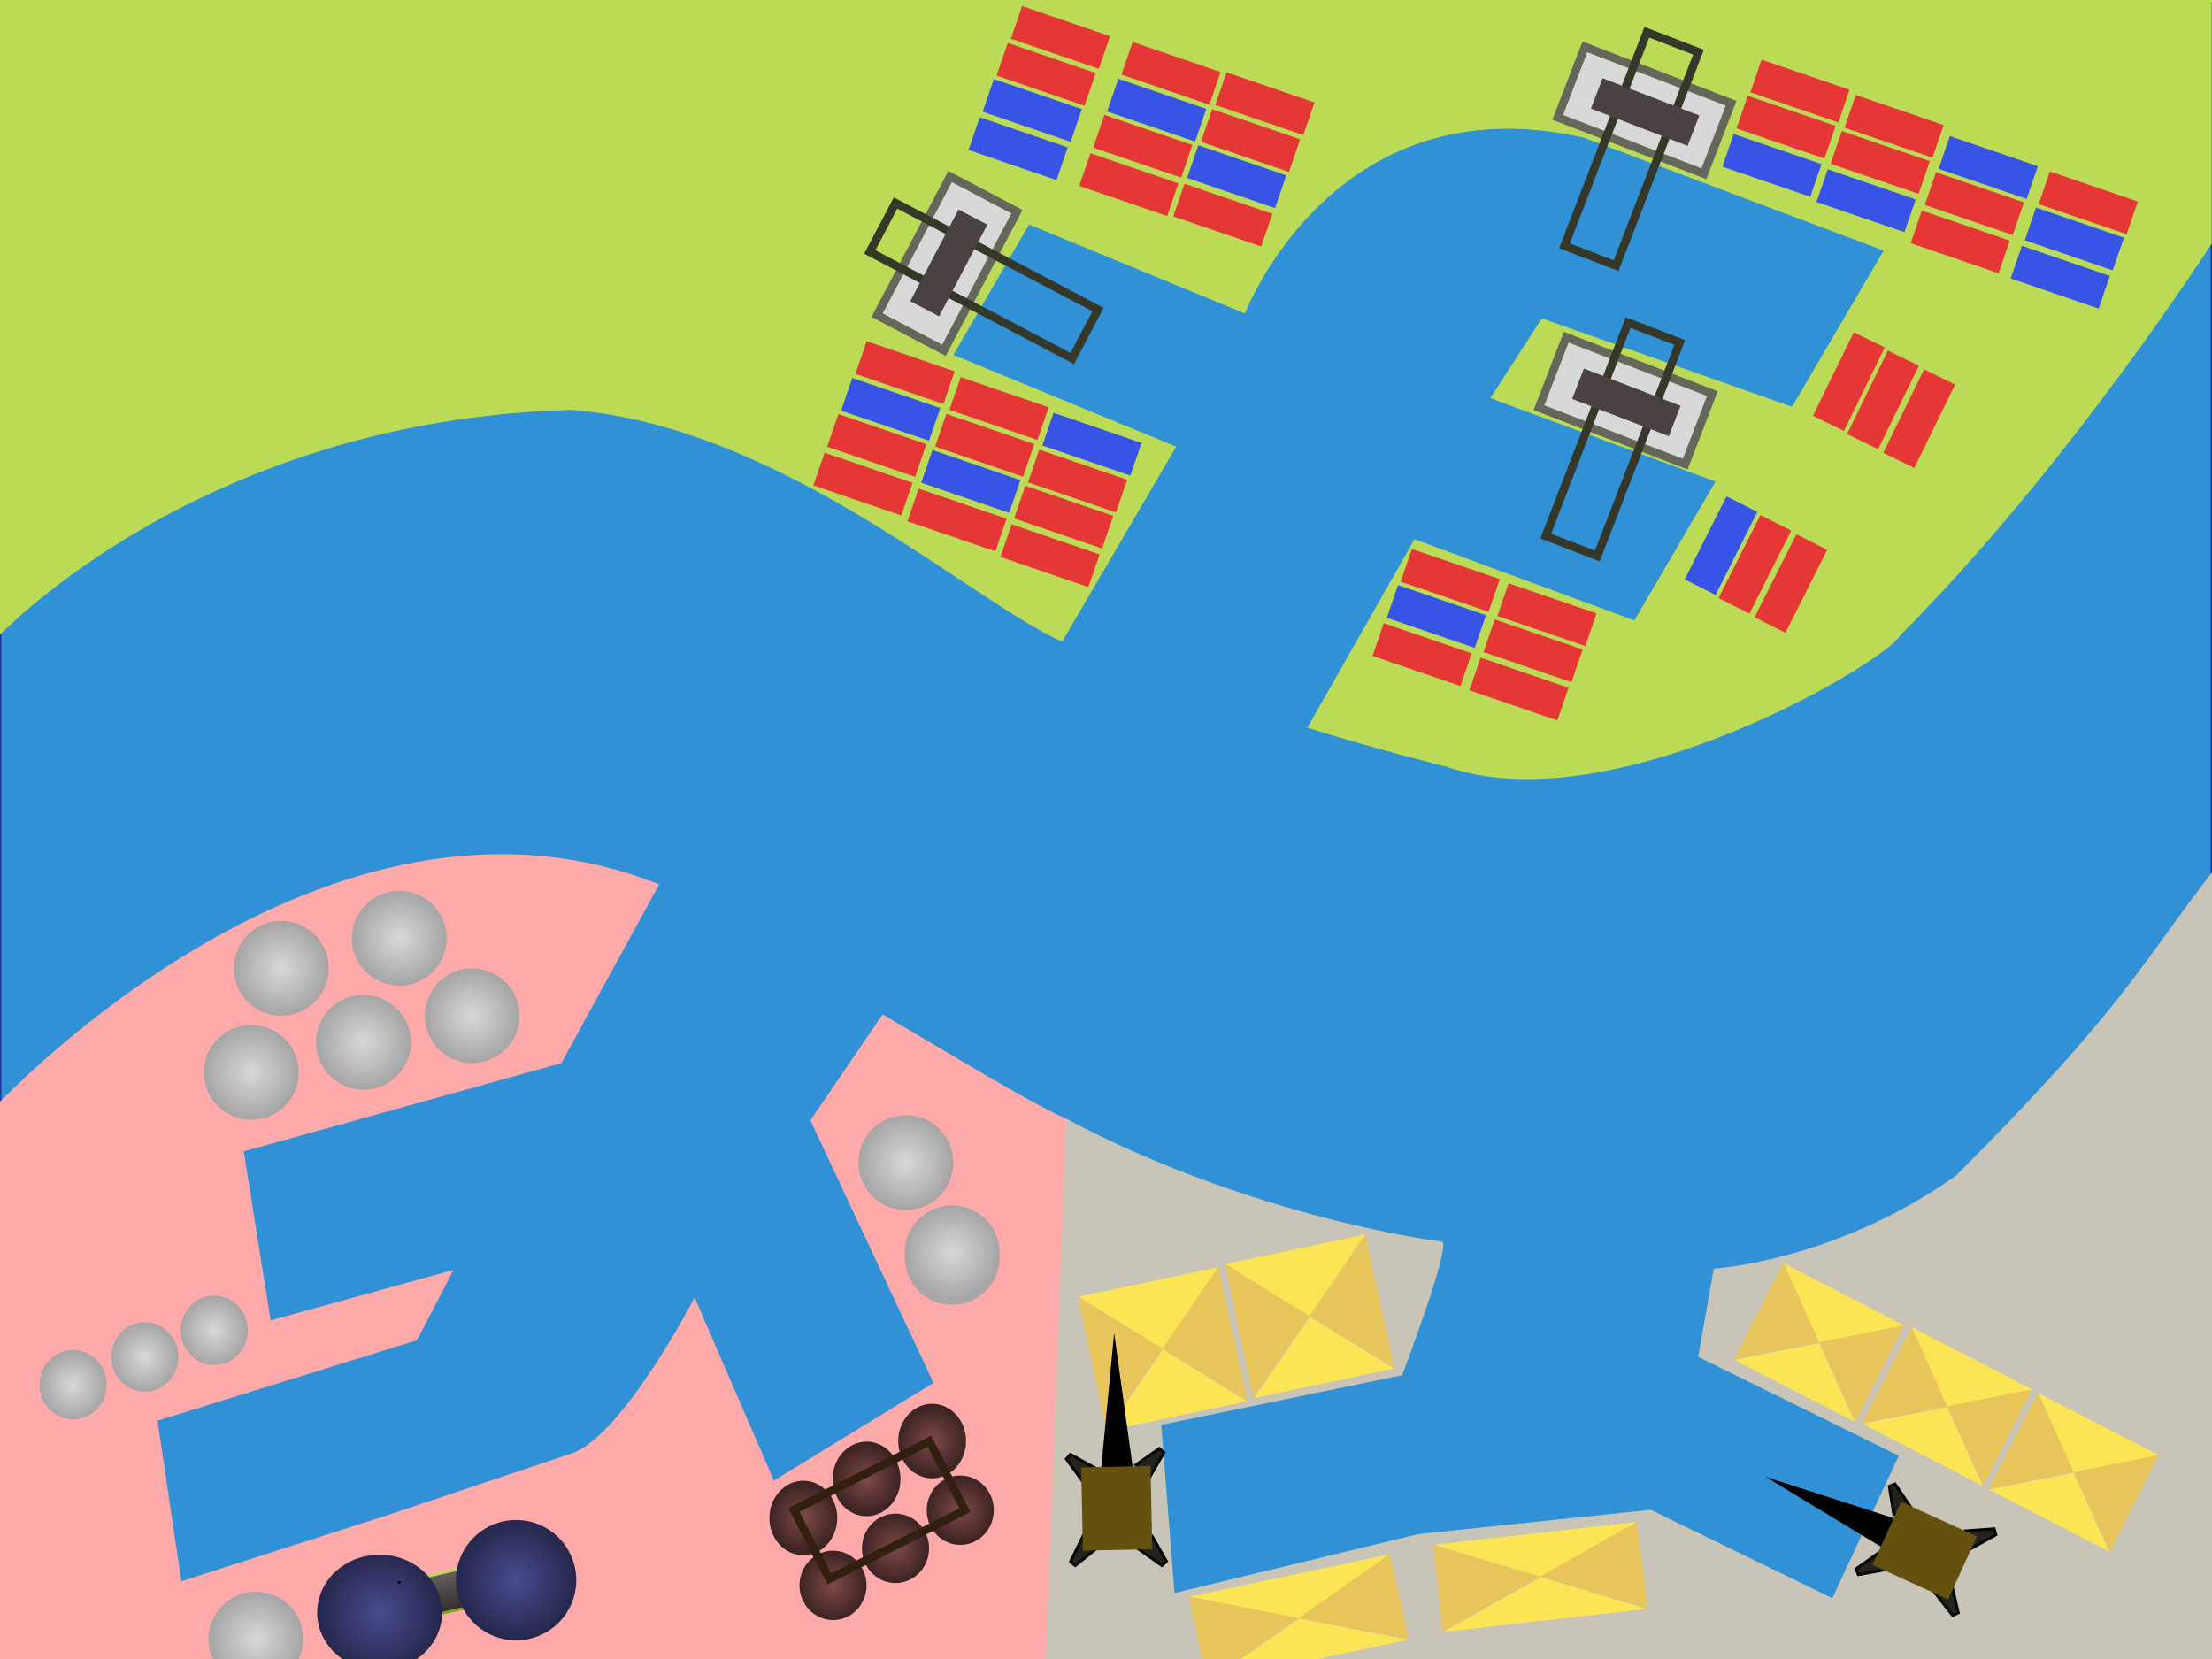 <?xml version="1.0" encoding="utf-8"?>
<svg id="svg3764" viewBox="0 0 800 600" xmlns="http://www.w3.org/2000/svg" xmlns:bx="https://boxy-svg.com">
  <defs id="defs3766">
    <radialGradient id="gradient-0" gradientUnits="userSpaceOnUse" cx="263.12" cy="379.412" r="17.151">
      <stop offset="0" style="stop-color: rgba(216, 216, 216, 1)" id="stop3769"/>
      <stop offset="1" style="stop-color: rgba(165, 165, 165, 1)" id="stop3771"/>
    </radialGradient>
    <radialGradient id="gradient-1" gradientUnits="userSpaceOnUse" cx="263.12" cy="379.412" r="17.151" gradientTransform="matrix(1, 0, 0, 1, -131.68, -2.443)">
      <stop offset="0" style="stop-color: rgba(216, 216, 216, 1)" id="stop3774"/>
      <stop offset="1" style="stop-color: rgba(165, 165, 165, 1)" id="stop3776"/>
    </radialGradient>
    <radialGradient id="gradient-2" gradientUnits="userSpaceOnUse" cx="263.12" cy="379.412" r="17.151" gradientTransform="matrix(1, 0, 0, 1, -118.712, -40.091)">
      <stop offset="0" style="stop-color: rgba(216, 216, 216, 1)" id="stop3779"/>
      <stop offset="1" style="stop-color: rgba(165, 165, 165, 1)" id="stop3781"/>
    </radialGradient>
    <radialGradient id="gradient-3" gradientUnits="userSpaceOnUse" cx="263.12" cy="379.412" r="17.151" gradientTransform="matrix(1, 0, 0, 1, -0.001, 0.001)">
      <stop offset="0" style="stop-color: rgba(216, 216, 216, 1)" id="stop3784"/>
      <stop offset="1" style="stop-color: rgba(165, 165, 165, 1)" id="stop3786"/>
    </radialGradient>
    <radialGradient id="gradient-4" gradientUnits="userSpaceOnUse" cx="263.12" cy="379.412" r="17.151" gradientTransform="matrix(1,0,0,1,-161.38,-29.215)" spreadMethod="pad">
      <stop offset="0" style="stop-color: rgba(216, 216, 216, 1)" id="stop3789"/>
      <stop offset="1" style="stop-color: rgba(165, 165, 165, 1)" id="stop3791"/>
    </radialGradient>
    <radialGradient id="gradient-5" gradientUnits="userSpaceOnUse" cx="263.12" cy="379.412" r="17.151" gradientTransform="matrix(0.707, 0, 0, 0.732, -108.632, 203.512)">
      <stop offset="0" style="stop-color: rgba(216, 216, 216, 1)" id="stop3794"/>
      <stop offset="1" style="stop-color: rgba(165, 165, 165, 1)" id="stop3796"/>
    </radialGradient>
    <radialGradient id="gradient-8" gradientUnits="userSpaceOnUse" cx="263.12" cy="379.412" r="17.151" gradientTransform="matrix(1, 0, 0, 1, -0.001, -0.002)">
      <stop offset="0" style="stop-color: rgba(216, 216, 216, 1)" id="stop3799"/>
      <stop offset="1" style="stop-color: rgba(165, 165, 165, 1)" id="stop3801"/>
    </radialGradient>
    <radialGradient id="gradient-9" gradientUnits="userSpaceOnUse" cx="263.12" cy="379.412" r="17.151" gradientTransform="matrix(1, 0, 0, 1, 64.511, 41.062)">
      <stop offset="0" style="stop-color: rgba(216, 216, 216, 1)" id="stop3804"/>
      <stop offset="1" style="stop-color: rgba(165, 165, 165, 1)" id="stop3806"/>
    </radialGradient>
    <radialGradient id="gradient-10" gradientUnits="userSpaceOnUse" cx="263.12" cy="379.412" r="17.151" gradientTransform="matrix(1, 0, 0, 1, -0.001, -0.001)">
      <stop offset="0" style="stop-color: rgba(216, 216, 216, 1)" id="stop3809"/>
      <stop offset="1" style="stop-color: rgba(165, 165, 165, 1)" id="stop3811"/>
    </radialGradient>
    <radialGradient id="gradient-11" gradientUnits="userSpaceOnUse" cx="263.12" cy="379.412" r="17.151" gradientTransform="matrix(1, 0, 0, 1, -0.001, 0)">
      <stop offset="0" style="stop-color: rgba(216, 216, 216, 1)" id="stop3814"/>
      <stop offset="1" style="stop-color: rgba(165, 165, 165, 1)" id="stop3816"/>
    </radialGradient>
    <radialGradient id="gradient-12" gradientUnits="userSpaceOnUse" cx="263.12" cy="379.412" r="17.151" gradientTransform="matrix(0.707, 0, 0, 0.732, -133.731, 213.132)">
      <stop offset="0" style="stop-color: rgba(216, 216, 216, 1)" id="stop3819"/>
      <stop offset="1" style="stop-color: rgba(165, 165, 165, 1)" id="stop3821"/>
    </radialGradient>
    <radialGradient id="gradient-13" gradientUnits="userSpaceOnUse" cx="263.12" cy="379.412" r="17.151" gradientTransform="matrix(0.707, 0, 0, 0.732, -159.666, 223.171)">
      <stop offset="0" style="stop-color: rgba(216, 216, 216, 1)" id="stop3824"/>
      <stop offset="1" style="stop-color: rgba(165, 165, 165, 1)" id="stop3826"/>
    </radialGradient>
    <radialGradient id="gradient-26" gradientUnits="userSpaceOnUse" cx="51.693" cy="526.321" r="12.266">
      <stop offset="0" style="stop-color: rgba(127, 73, 73, 1)" id="stop3829"/>
      <stop offset="1" style="stop-color: rgba(62, 36, 36, 1)" id="stop3831"/>
    </radialGradient>
    <radialGradient id="gradient-27" gradientUnits="userSpaceOnUse" cx="301.277" cy="573.368" r="12.131">
      <stop offset="0" style="stop-color: rgba(127, 73, 73, 1)" id="stop3834"/>
      <stop offset="1" style="stop-color: rgba(62, 36, 36, 1)" id="stop3836"/>
    </radialGradient>
    <radialGradient id="gradient-28" gradientUnits="userSpaceOnUse" cx="323.866" cy="559.982" r="12.131">
      <stop offset="0" style="stop-color: rgba(127, 73, 73, 1)" id="stop3839"/>
      <stop offset="1" style="stop-color: rgba(62, 36, 36, 1)" id="stop3841"/>
    </radialGradient>
    <radialGradient id="gradient-29" gradientUnits="userSpaceOnUse" cx="77.917" cy="515.531" r="12.266">
      <stop offset="0" style="stop-color: rgba(127, 73, 73, 1)" id="stop3844"/>
      <stop offset="1" style="stop-color: rgba(62, 36, 36, 1)" id="stop3846"/>
    </radialGradient>
    <radialGradient id="gradient-30" gradientUnits="userSpaceOnUse" cx="103.295" cy="505.193" r="12.266">
      <stop offset="0" style="stop-color: rgba(127, 73, 73, 1)" id="stop3849"/>
      <stop offset="1" style="stop-color: rgba(62, 36, 36, 1)" id="stop3851"/>
    </radialGradient>
    <radialGradient id="gradient-31" gradientUnits="userSpaceOnUse" cx="77.479" cy="481.132" r="12.131">
      <stop offset="0" style="stop-color: rgba(127, 73, 73, 1)" id="stop3854"/>
      <stop offset="1" style="stop-color: rgba(62, 36, 36, 1)" id="stop3856"/>
    </radialGradient>
    <pattern id="pattern-0" x="0" y="0" width="20" height="20" patternUnits="userSpaceOnUse" viewBox="0 0 100 100">
      <path d="M 0 0 L 50 0 L 50 100 L 0 100 Z" style="fill: black;" id="path3859"/>
    </pattern>
    <radialGradient id="gradient-38" gradientUnits="userSpaceOnUse" cx="333.713" cy="481.208" r="21.752">
      <stop offset="0" style="stop-color: rgba(72, 75, 144, 1)" id="stop3862"/>
      <stop offset="1" style="stop-color: rgba(38, 39, 76, 1)" id="stop3864"/>
    </radialGradient>
    <radialGradient id="gradient-39" gradientUnits="userSpaceOnUse" cx="137.298" cy="583.201" r="22.589">
      <stop offset="0" style="stop-color: rgba(72, 75, 144, 1)" id="stop3867"/>
      <stop offset="1" style="stop-color: rgba(38, 39, 76, 1)" id="stop3869"/>
    </radialGradient>
    <linearGradient id="gradient-40" gradientUnits="userSpaceOnUse" x1="164.908" y1="570.232" x2="164.908" y2="584.454" gradientTransform="matrix(1, 0, 0, 1, -0, -0.001)">
      <stop offset="0" style="stop-color: rgba(187, 218, 85, 1)" id="stop3872"/>
      <stop offset="1" style="stop-color: rgba(135, 165, 36, 1)" id="stop3874"/>
    </linearGradient>
    <linearGradient id="gradient-42" gradientUnits="userSpaceOnUse" x1="164.908" y1="570.232" x2="164.908" y2="584.454" gradientTransform="matrix(1, 0, 0, 1, -0, -0.001)">
      <stop offset="0" style="stop-color: rgba(103, 94, 94, 1)" id="stop3877"/>
      <stop offset="1" style="stop-color: rgba(50, 45, 45, 1)" id="stop3879"/>
    </linearGradient>
    <linearGradient id="gradient-47" gradientUnits="userSpaceOnUse" x1="0" y1="0" x2="0" y2="0" spreadMethod="repeat">
      <stop offset="0" style="stop-color: rgba(234, 217, 63, 1)" id="stop3882"/>
      <stop offset="1" style="stop-color: rgba(176, 160, 19, 1)" id="stop3884"/>
    </linearGradient>
  </defs>
  <rect width="800" height="600" style="stroke: rgb(32, 53, 158); fill: rgb(48, 145, 214);" y="1.125" id="rect3886"/>
  <path d="M 799.898 88.094 L 799.898 0 L -0.463 0 C -0.463 0 -0.871 229.766 -0.463 229.902 C -0.055 230.038 72.285 151.733 206.878 148.254 C 283.014 154.425 350.786 217.219 384.14 232.051 L 425.401 161.53 L 344.816 128.354 L 372.183 81.199 L 450.255 113.392 C 450.255 113.392 482.3 29.137 572.958 49.834 L 681.26 90.65 L 648.109 147.118 L 557.635 115.129 L 538.996 143.988 L 620.432 174.162 L 591.068 224.381 L 511.561 195.015 L 472.824 263.192 C 496.574 270.685 522.88 277.275 522.726 277.172 C 583.374 298.554 682.496 239.1 687.095 229.902 C 747.952 169.045 799.928 88.064 799.898 88.094 Z" style="fill: rgb(187, 218, 85);" id="path3888"/>
  <path style="fill: rgb(255, 170, 170);" d="M 380.816 600.458 L -0.122 600.818 C -0.122 600.818 -0.408 398.3 -0.001 398.437 C 0.407 398.573 117.868 271.673 238.382 319.856 L 203.023 384.498 L 88.151 416.399 L 97.861 477.525 L 164.021 459.288 L 150.784 484.719 L 56.961 513.807 L 65.577 571.88 L 139.485 548.189 L 207.001 525.559 C 225.489 518.919 251.212 469.255 251.212 469.255 L 279.889 535.48 L 337.618 500.133 L 293.087 405.203 L 319.191 366.887 C 345.025 381.947 371.716 398.433 385.835 404.73" id="path4156"/>
  <path style="fill:#c8c4b7" d="M 385.613 404.592 C 453.042 440.558 521.951 449.295 521.544 449.024 C 525.015 450.247 507.115 497.36 507.115 497.36 L 419.968 515.337 L 424.775 576.138 L 512.946 554.821 L 596.998 546.038 L 662.68 578.01 L 686.716 526.493 L 614.166 490.706 L 619.817 458.819 C 619.817 458.819 664 456.192 707.539 425.044 C 768.442 364.187 774.227 348.738 800 315.465 L 800.225 600.167 L 378.276 600.203" id="path3890"/>
  <ellipse transform="matrix(1, 0, 0, 1, -92.358, -12.064)" cx="263.12" cy="379.412" rx="17.151" ry="17.151" style="fill: url(#gradient-0);" id="ellipse3892"/>
  <ellipse cx="131.441" cy="376.97" rx="17.151" ry="17.151" style="fill: url(#gradient-1);" id="ellipse3894"/>
  <ellipse cx="144.41" cy="339.322" rx="17.151" ry="17.151" style="fill: url(#gradient-2);" id="ellipse3896"/>
  <ellipse transform="matrix(1, 0, 0, 1, -172.256, 8.433)" cx="263.121" cy="379.414" rx="17.151" ry="17.151" style="fill: url(#gradient-3);" id="ellipse3898"/>
  <ellipse cx="101.742" cy="350.198" rx="17.151" ry="17.151" style="fill:url(#gradient-4);fill-opacity:1;opacity:1" id="ellipse3900"/>
  <ellipse cx="77.479" cy="481.132" rx="12.131" ry="12.549" style="fill: url(#gradient-5);" id="ellipse3902"/>
  <rect x="153.613" y="570.231" width="22.589" height="14.222" style="stroke: url(#gradient-40); fill: url(#gradient-42);" transform="matrix(0.975, -0.223, 0.223, 0.975, -127.632, 49.583)" id="rect3904"/>
  <ellipse cx="137.298" cy="583.201" rx="22.589" ry="20.916" style="fill: url(#gradient-39);" id="ellipse3906"/>
  <ellipse transform="matrix(1, 0, 0, 1, -147.054, 90.277)" cx="333.713" cy="481.208" rx="21.752" ry="21.752" style="fill: url(#gradient-38);" id="ellipse3908"/>
  <ellipse transform="matrix(1, 0, 0, 1, -170.582, 213.409)" cx="263.12" cy="379.412" rx="17.151" ry="17.151" style="fill: url(#gradient-8);" id="ellipse3910"/>
  <ellipse cx="327.632" cy="420.475" rx="17.151" ry="17.151" style="fill: url(#gradient-9);" id="ellipse3912"/>
  <ellipse transform="matrix(1, 0, 0, 1, 81.244, 75.364)" cx="263.12" cy="379.413" rx="17.151" ry="17.151" style="fill: url(#gradient-10);" id="ellipse3914"/>
  <ellipse transform="matrix(1, 0, 0, 1, 81.244, 73.691)" cx="263.121" cy="379.413" rx="17.151" ry="17.151" style="fill: url(#gradient-11);" id="ellipse3916"/>
  <ellipse cx="52.38" cy="490.752" rx="12.131" ry="12.549" style="fill: url(#gradient-12);" id="ellipse3918"/>
  <ellipse cx="26.444" cy="500.791" rx="12.131" ry="12.549" style="fill: url(#gradient-13);" id="ellipse3920"/>
  <ellipse cx="103.295" cy="505.193" rx="12.266" ry="13.487" transform="matrix(1, 0, 0, 1, 233.823, 15.99)" style="fill: url(#gradient-30);" id="ellipse3922"/>
  <ellipse cx="77.917" cy="515.531" rx="12.266" ry="13.487" transform="matrix(1, 0, 0, 1, 235.497, 19.337)" style="fill: url(#gradient-29);" id="ellipse3924"/>
  <ellipse cx="51.693" cy="526.321" rx="12.266" ry="13.487" transform="matrix(1, 0, 0, 1, 238.843, 22.683)" style="fill: url(#gradient-26);" id="ellipse3926"/>
  <ellipse cx="77.479" cy="481.132" rx="12.131" ry="12.549" transform="matrix(1, 0, 0, 1, 269.814, 65.048)" style="fill: url(#gradient-31);" id="ellipse3928"/>
  <ellipse cx="323.866" cy="559.982" rx="12.131" ry="12.549" style="fill: url(#gradient-28);" id="ellipse3930"/>
  <ellipse cx="301.277" cy="573.368" rx="12.131" ry="12.549" style="fill: url(#gradient-27);" id="ellipse3932"/>
  <path d="M 144.409 572.742 L 144.409 571.905 Z" style="stroke: black; fill: none;" id="path3934"/>
  <rect transform="matrix(0.892, -0.452, 0.458, 0.889, -88.309, 446.283)" x="288.017" y="258.731" width="54.985" height="28.036" style="fill: none; stroke: rgb(49, 32, 16); stroke-width: 3;" id="rect3936"/>
  <rect transform="matrix(NaN, NaN, NaN, NaN, NaN, NaN)" style="fill: url(#gradient-47); fill-opacity: 0.79;" id="rect3938"/>
  <rect transform="matrix(NaN, NaN, NaN, NaN, NaN, NaN)" style="fill: rgb(216, 216, 216);" id="rect3940"/>
  <g transform="matrix(0.525, -0.111, 0.131, 0.619, 377.921, 442.88)" id="g3942">
    <path d="M 161.785 -83.103 L 210.018 -43.427 L 113.552 -43.427 L 161.785 -83.103 Z" transform="matrix(1, 0, 0, -1, 0, 0)" style="fill: rgb(251, 229, 85);" id="path3944" bx:shape="triangle 113.552 -83.103 96.466 39.676 0.5 0 1@96d4833d"/>
    <path d="M 161.785 82.881 L 210.018 121.778 L 113.552 121.778 L 161.785 82.881 Z" style="fill: rgb(251, 229, 85);" id="path3946" bx:shape="triangle 113.552 82.881 96.466 38.897 0.5 0 1@4b44fa16"/>
    <path d="M 113.179 43.45 L 113.179 121.486 L 209.767 43.45 L 210.356 121.486 L 113.179 43.45 Z" style="fill: rgb(232, 197, 91);" id="path3948"/>
  </g>
  <path d="M 208.884 42.567" style="fill: rgb(187, 218, 85);" id="path3950"/>
  <g transform="matrix(0.525, -0.111, 0.131, 0.619, 324.792, 454.688)" id="g3952">
    <path d="M 161.785 -83.103 L 210.018 -43.427 L 113.552 -43.427 L 161.785 -83.103 Z" transform="matrix(1, 0, 0, -1, 0, 0)" style="fill: rgb(251, 229, 85);" id="path3954" bx:shape="triangle 113.552 -83.103 96.466 39.676 0.5 0 1@96d4833d"/>
    <path d="M 161.785 82.881 L 210.018 121.778 L 113.552 121.778 L 161.785 82.881 Z" style="fill: rgb(251, 229, 85);" id="path3956" bx:shape="triangle 113.552 82.881 96.466 38.897 0.5 0 1@4b44fa16"/>
    <path d="M 113.179 43.45 L 113.179 121.486 L 209.767 43.45 L 210.356 121.486 L 113.179 43.45 Z" style="fill: rgb(232, 197, 91);" id="path3958"/>
  </g>
  <g transform="matrix(0.751, -0.159, 0.084, 0.395, 341.38, 578.333)" id="g3960">
    <path d="M 161.785 -83.103 L 210.018 -43.427 L 113.552 -43.427 L 161.785 -83.103 Z" transform="matrix(1, 0, 0, -1, 0, 0)" style="fill: rgb(251, 229, 85);" id="path3962" bx:shape="triangle 113.552 -83.103 96.466 39.676 0.5 0 1@96d4833d"/>
    <path d="M 161.785 82.881 L 210.018 121.778 L 113.552 121.778 L 161.785 82.881 Z" style="fill: rgb(251, 229, 85);" id="path3964" bx:shape="triangle 113.552 82.881 96.466 38.897 0.5 0 1@4b44fa16"/>
    <path d="M 113.179 43.45 L 113.179 121.486 L 209.767 43.45 L 210.356 121.486 L 113.179 43.45 Z" style="fill: rgb(232, 197, 91);" id="path3966"/>
  </g>
  <g transform="matrix(0.763, -0.086, 0.045, 0.402, 429.997, 550.979)" id="g3968">
    <path d="M 161.785 -83.103 L 210.018 -43.427 L 113.552 -43.427 L 161.785 -83.103 Z" transform="matrix(1, 0, 0, -1, 0, 0)" style="fill: rgb(251, 229, 85);" id="path3970" bx:shape="triangle 113.552 -83.103 96.466 39.676 0.5 0 1@96d4833d"/>
    <path d="M 161.785 82.881 L 210.018 121.778 L 113.552 121.778 L 161.785 82.881 Z" style="fill: rgb(251, 229, 85);" id="path3972" bx:shape="triangle 113.552 82.881 96.466 38.897 0.5 0 1@4b44fa16"/>
    <path d="M 113.179 43.45 L 113.179 121.486 L 209.767 43.45 L 210.356 121.486 L 113.179 43.45 Z" style="fill: rgb(232, 197, 91);" id="path3974"/>
  </g>
  <g transform="matrix(0.452, 0.233, -0.229, 0.445, 650.064, 434.276)" id="g3976">
    <path d="M 161.785 -83.103 L 210.018 -43.427 L 113.552 -43.427 L 161.785 -83.103 Z" transform="matrix(1, 0, 0, -1, 0, 0)" style="fill: rgb(251, 229, 85);" id="path3978" bx:shape="triangle 113.552 -83.103 96.466 39.676 0.5 0 1@96d4833d"/>
    <path d="M 161.785 82.881 L 210.018 121.778 L 113.552 121.778 L 161.785 82.881 Z" style="fill: rgb(251, 229, 85);" id="path3980" bx:shape="triangle 113.552 82.881 96.466 38.897 0.5 0 1@4b44fa16"/>
    <path d="M 113.179 43.45 L 113.179 121.486 L 209.767 43.45 L 210.356 121.486 L 113.179 43.45 Z" style="fill: rgb(232, 197, 91);" id="path3982"/>
  </g>
  <g transform="matrix(0.452, 0.233, -0.229, 0.445, 603.777, 411.144)" id="g3984">
    <path d="M 161.785 -83.103 L 210.018 -43.427 L 113.552 -43.427 L 161.785 -83.103 Z" transform="matrix(1, 0, 0, -1, 0, 0)" style="fill: rgb(251, 229, 85);" id="path3986" bx:shape="triangle 113.552 -83.103 96.466 39.676 0.5 0 1@96d4833d"/>
    <path d="M 161.785 82.881 L 210.018 121.778 L 113.552 121.778 L 161.785 82.881 Z" style="fill: rgb(251, 229, 85);" id="path3988" bx:shape="triangle 113.552 82.881 96.466 38.897 0.5 0 1@4b44fa16"/>
    <path d="M 113.179 43.45 L 113.179 121.486 L 209.767 43.45 L 210.356 121.486 L 113.179 43.45 Z" style="fill: rgb(232, 197, 91);" id="path3990"/>
  </g>
  <g transform="matrix(0.452, 0.233, -0.229, 0.445, 695.823, 458.063)" id="g3992">
    <path d="M 161.785 -83.103 L 210.018 -43.427 L 113.552 -43.427 L 161.785 -83.103 Z" transform="matrix(1, 0, 0, -1, 0, 0)" style="fill: rgb(251, 229, 85);" id="path3994" bx:shape="triangle 113.552 -83.103 96.466 39.676 0.5 0 1@96d4833d"/>
    <path d="M 161.785 82.881 L 210.018 121.778 L 113.552 121.778 L 161.785 82.881 Z" style="fill: rgb(251, 229, 85);" id="path3996" bx:shape="triangle 113.552 82.881 96.466 38.897 0.5 0 1@4b44fa16"/>
    <path d="M 113.179 43.45 L 113.179 121.486 L 209.767 43.45 L 210.356 121.486 L 113.179 43.45 Z" style="fill: rgb(232, 197, 91);" id="path3998"/>
  </g>
  <rect transform="matrix(0.946, 0.324, -0.324, 0.946, -411.541, -472.115)" x="951.213" y="331.092" width="33.623" height="12.494" style="fill: rgb(55, 84, 230);" id="rect4000"/>
  <rect transform="matrix(0.946, 0.324, -0.324, 0.946, -416.725, -458.79)" x="951.214" y="331.092" width="33.623" height="12.494" style="fill: rgb(230, 55, 55);" id="rect4002"/>
  <rect transform="matrix(0.946, 0.324, -0.324, 0.946, -421.748, -445.733)" x="951.212" y="331.092" width="33.623" height="12.494" style="fill: rgb(230, 55, 55);" id="rect4004"/>
  <rect transform="matrix(0.946, 0.324, -0.324, 0.946, -426.675, -431.748)" x="951.171" y="331.053" width="33.623" height="12.494" style="fill: rgb(230, 55, 55);" id="rect4006"/>
  <rect transform="matrix(0.946, 0.324, -0.324, 0.946, -445.122, -485.005)" x="951.201" y="331.091" width="33.623" height="12.494" style="fill: rgb(230, 55, 55);" id="rect4008"/>
  <rect transform="matrix(0.946, 0.324, -0.324, 0.946, -450.29, -471.656)" x="951.169" y="331.053" width="33.623" height="12.494" style="fill: rgb(230, 55, 55);" id="rect4010"/>
  <rect transform="matrix(0.946, 0.324, -0.324, 0.946, -455.312, -458.597)" x="951.165" y="331.053" width="33.623" height="12.494" style="fill: rgb(55, 84, 230);" id="rect4012"/>
  <rect transform="matrix(0.946, 0.324, -0.324, 0.946, -460.306, -444.642)" x="951.169" y="331.053" width="33.623" height="12.494" style="fill: rgb(230, 55, 55);" id="rect4014"/>
  <rect transform="matrix(0.946, 0.324, -0.324, 0.946, -479.115, -498.002)" x="951.201" y="331.091" width="33.623" height="12.494" style="fill: rgb(230, 55, 55);" id="rect4016"/>
  <rect transform="matrix(0.946, 0.324, -0.324, 0.946, -484.251, -484.636)" x="951.115" y="331.044" width="33.623" height="12.494" style="fill: rgb(55, 84, 230);" id="rect4018"/>
  <rect transform="matrix(0.946, 0.324, -0.324, 0.946, -489.274, -471.579)" x="951.111" y="331.044" width="33.623" height="12.494" style="fill: rgb(230, 55, 55);" id="rect4020"/>
  <rect transform="matrix(0.946, 0.324, -0.324, 0.946, -494.324, -457.638)" x="951.17" y="331.053" width="33.623" height="12.494" style="fill: rgb(230, 55, 55);" id="rect4022"/>
  <rect transform="matrix(0.946, 0.324, -0.324, 0.946, -348.973, -595.247)" x="951.201" y="331.092" width="33.623" height="12.494" style="fill: rgb(230, 55, 55);" id="rect4024"/>
  <rect transform="matrix(0.946, 0.324, -0.324, 0.946, -354.156, -581.92)" x="951.201" y="331.092" width="33.623" height="12.494" style="fill: rgb(230, 55, 55);" id="rect4026"/>
  <rect transform="matrix(0.946, 0.324, -0.324, 0.946, -359.18, -568.861)" x="951.201" y="331.092" width="33.623" height="12.494" style="fill: rgb(55, 84, 230);" id="rect4028"/>
  <rect transform="matrix(0.946, 0.324, -0.324, 0.946, -364.169, -554.916)" x="951.169" y="331.053" width="33.623" height="12.494" style="fill: rgb(230, 55, 55);" id="rect4030"/>
  <rect transform="matrix(0.946, 0.324, -0.324, 0.946, -382.922, -606.241)" x="951.201" y="331.092" width="33.623" height="12.494" style="fill: rgb(230, 55, 55);" id="rect4032"/>
  <rect transform="matrix(0.946, 0.324, -0.324, 0.946, -388.105, -592.913)" x="951.201" y="331.092" width="33.623" height="12.494" style="fill: rgb(55, 84, 230);" id="rect4034"/>
  <rect transform="matrix(0.946, 0.324, -0.324, 0.946, -393.129, -579.851)" x="951.201" y="331.092" width="33.623" height="12.494" style="fill: rgb(230, 55, 55);" id="rect4036"/>
  <rect transform="matrix(0.946, 0.324, -0.324, 0.946, -398.168, -565.935)" x="951.17" y="331.053" width="33.623" height="12.494" style="fill: rgb(230, 55, 55);" id="rect4038"/>
  <rect transform="matrix(0.946, 0.324, -0.324, 0.946, -422.909, -619.218)" x="951.201" y="331.092" width="33.623" height="12.494" style="fill: rgb(230, 55, 55);" id="rect4040"/>
  <rect transform="matrix(0.946, 0.324, -0.324, 0.946, -428.092, -605.879)" x="951.201" y="331.092" width="33.623" height="12.494" style="fill: rgb(230, 55, 55);" id="rect4042"/>
  <rect transform="matrix(0.946, 0.324, -0.324, 0.946, -433.116, -592.818)" x="951.201" y="331.092" width="33.623" height="12.494" style="fill: rgb(55, 84, 230);" id="rect4044"/>
  <rect transform="matrix(0.946, 0.324, -0.324, 0.946, -438.204, -578.938)" x="951.171" y="331.053" width="33.623" height="12.494" style="fill: rgb(55, 84, 230);" id="rect4046"/>
  <rect transform="matrix(0.946, 0.324, -0.324, 0.946, -281.918, -422.844)" x="951.173" y="331.092" width="33.623" height="12.494" style="fill: rgb(230, 55, 55);" id="rect4048"/>
  <rect transform="matrix(0.946, 0.324, -0.324, 0.946, -286.954, -409.792)" x="951.201" y="331.092" width="33.623" height="12.494" style="fill: rgb(55, 84, 230);" id="rect4050"/>
  <rect transform="matrix(0.946, 0.324, -0.324, 0.946, -292.103, -395.959)" x="951.169" y="331.053" width="33.623" height="12.494" style="fill: rgb(230, 55, 55);" id="rect4052"/>
  <rect transform="matrix(0.946, 0.324, -0.324, 0.946, -246.959, -410.452)" x="951.201" y="331.092" width="33.623" height="12.494" style="fill: rgb(230, 55, 55);" id="rect4054"/>
  <rect transform="matrix(0.946, 0.324, -0.324, 0.946, -251.982, -397.391)" x="951.201" y="331.092" width="33.623" height="12.494" style="fill: rgb(230, 55, 55);" id="rect4056"/>
  <rect transform="matrix(0.946, 0.324, -0.324, 0.946, -257.071, -383.51)" x="951.17" y="331.053" width="33.623" height="12.494" style="fill: rgb(230, 55, 55);" id="rect4058"/>
  <rect transform="matrix(0.45, -0.893, 0.893, 0.45, -114.414, 909.984)" x="951.201" y="331.092" width="33.623" height="12.494" style="fill: rgb(55, 84, 230);" id="rect4060"/>
  <rect transform="matrix(0.45, -0.893, 0.893, 0.45, -102.157, 916.737)" x="951.201" y="331.092" width="33.623" height="12.494" style="fill: rgb(230, 55, 55);" id="rect4062"/>
  <rect transform="matrix(0.45, -0.893, 0.893, 0.45, -89.099, 923.664)" x="951.169" y="331.054" width="33.623" height="12.494" style="fill: rgb(230, 55, 55);" id="rect4064"/>
  <rect transform="matrix(0.439, -0.898, 0.898, 0.439, -59.211, 859.205)" x="951.2" y="331.089" width="33.623" height="12.494" style="fill: rgb(230, 55, 55);" id="rect4066"/>
  <rect transform="matrix(0.439, -0.898, 0.898, 0.439, -46.873, 865.813)" x="951.2" y="331.088" width="33.623" height="12.494" style="fill: rgb(230, 55, 55);" id="rect4068"/>
  <rect transform="matrix(0.439, -0.898, 0.898, 0.439, -33.741, 872.592)" x="951.174" y="331.052" width="33.623" height="12.494" style="fill: rgb(230, 55, 55);" id="rect4070"/>
  <rect transform="matrix(0.946, 0.324, -0.324, 0.946, -87.368, -572.17)" x="951.201" y="331.092" width="33.623" height="12.494" style="fill: rgb(55, 84, 230);" id="rect4072"/>
  <rect transform="matrix(0.946, 0.324, -0.324, 0.946, -92.392, -559.109)" x="951.201" y="331.092" width="33.623" height="12.494" style="fill: rgb(230, 55, 55);" id="rect4074"/>
  <rect transform="matrix(0.946, 0.324, -0.324, 0.946, -97.481, -545.228)" x="951.17" y="331.053" width="33.623" height="12.494" style="fill: rgb(230, 55, 55);" id="rect4076"/>
  <rect transform="matrix(0.946, 0.324, -0.324, 0.946, -121.416, -587.065)" x="951.201" y="331.092" width="33.623" height="12.494" style="fill: rgb(230, 55, 55);" id="rect4078" bx:origin="0.487 1.65"/>
  <rect transform="matrix(0.946, 0.324, -0.324, 0.946, -126.44, -574.003)" x="951.201" y="331.092" width="33.623" height="12.494" style="fill: rgb(230, 55, 55);" id="rect4080" bx:origin="0.503 0.53"/>
  <rect transform="matrix(0.946, 0.324, -0.324, 0.946, -131.525, -560.124)" x="951.168" y="331.053" width="33.623" height="12.494" style="fill: rgb(55, 84, 230);" id="rect4082" bx:origin="0.513 -0.65"/>
  <rect transform="matrix(0.946, 0.324, -0.324, 0.946, -155.46, -599.832)" x="951.201" y="331.092" width="33.623" height="12.494" style="fill: rgb(230, 55, 55);" id="rect4084"/>
  <rect transform="matrix(0.946, 0.324, -0.324, 0.946, -160.484, -586.771)" x="951.201" y="331.092" width="33.623" height="12.494" style="fill: rgb(230, 55, 55);" id="rect4086"/>
  <rect transform="matrix(0.946, 0.324, -0.324, 0.946, -165.572, -572.891)" x="951.17" y="331.053" width="33.623" height="12.494" style="fill: rgb(55, 84, 230);" id="rect4088"/>
  <rect transform="matrix(0.946, 0.324, -0.324, 0.946, -51.196, -559.402)" x="951.201" y="331.092" width="33.623" height="12.494" style="fill: rgb(230, 55, 55);" id="rect4090"/>
  <rect transform="matrix(0.946, 0.324, -0.324, 0.946, -56.22, -546.341)" x="951.201" y="331.092" width="33.623" height="12.494" style="fill: rgb(55, 84, 230);" id="rect4092"/>
  <rect transform="matrix(0.946, 0.324, -0.324, 0.946, -61.305, -532.462)" x="951.168" y="331.053" width="33.623" height="12.494" style="fill: rgb(55, 84, 230);" id="rect4094"/>
  <g id="g4096">
    <rect x="567.546" y="113.887" width="56.677" height="27.328" style="fill: rgb(216, 216, 216); stroke: rgb(100, 103, 90); stroke-width: 3;" transform="matrix(-0.933, -0.36, 0.36, -0.933, 1097.988, 478.422)" id="rect4098"/>
    <rect x="585.218" y="62.861" width="20.004" height="82.755" style="fill: none; stroke: rgb(53, 56, 40); stroke-width: 3;" transform="matrix(-0.933, -0.36, 0.36, -0.933, 1101.085, 470.414)" id="rect4100"/>
    <rect x="576.684" y="121.177" width="37.476" height="11.77" style="fill: rgb(74, 66, 66);" transform="matrix(-0.933, -0.36, 0.36, -0.933, 1097.988, 478.422)" id="rect4102"/>
  </g>
  <g transform="matrix(1, 0, 0, 1, 6.778, -105.007)" id="g4104">
    <rect x="567.546" y="113.887" width="56.677" height="27.328" style="fill: rgb(216, 216, 216); stroke: rgb(100, 103, 90); stroke-width: 3;" transform="matrix(-0.933, -0.36, 0.36, -0.933, 1097.988, 478.422)" id="rect4106"/>
    <rect x="585.218" y="62.861" width="20.004" height="82.755" style="fill: none; stroke: rgb(53, 56, 40); stroke-width: 3;" transform="matrix(-0.933, -0.36, 0.36, -0.933, 1101.085, 470.414)" id="rect4108"/>
    <rect x="576.684" y="121.177" width="37.476" height="11.77" style="fill: rgb(74, 66, 66);" transform="matrix(-0.933, -0.36, 0.36, -0.933, 1097.988, 478.422)" id="rect4110"/>
  </g>
  <g transform="matrix(0.116, -0.993, 0.993, 0.116, 130.413, 662.291)" id="g4112">
    <rect x="567.546" y="113.887" width="56.677" height="27.328" style="fill: rgb(216, 216, 216); stroke: rgb(100, 103, 90); stroke-width: 3;" transform="matrix(-0.933, -0.36, 0.36, -0.933, 1097.988, 478.422)" id="rect4114"/>
    <rect x="585.218" y="62.861" width="20.004" height="82.755" style="fill: none; stroke: rgb(53, 56, 40); stroke-width: 3;" transform="matrix(-0.933, -0.36, 0.36, -0.933, 1101.085, 470.414)" id="rect4116"/>
    <rect x="576.684" y="121.177" width="37.476" height="11.77" style="fill: rgb(74, 66, 66);" transform="matrix(-0.933, -0.36, 0.36, -0.933, 1097.988, 478.422)" id="rect4118"/>
  </g>
  <g transform="matrix(0.91, 0.415, -0.415, 0.91, 286.93, -248.922)" id="g4120">
    <path d="M 742.826 376.192 L 748.712 426.575 L 736.94 426.575 L 742.826 376.192 Z" transform="matrix(0.009, -1, 1, -0, 261.837, 1309.298)" id="path4122" bx:shape="triangle 736.94 376.192 11.772 50.383 0.5 0 1@332689db"/>
    <path d="M 693.013 557.034 L 698.638 557.034 L 696.388 546.91 L 694.138 546.91 L 691.888 557.034 L 693.013 557.034 Z" style="stroke: black; fill: rgb(34, 35, 29);" transform="matrix(0.692, -0.722, 0.722, 0.692, -188.392, 673.72)" id="path4124" bx:origin="0.492 1.056"/>
    <path d="M 717.76 556.472 L 723.385 556.472 L 721.135 546.348 L 718.885 546.348 L 716.635 556.472 L 717.76 556.472 Z" style="stroke: black; fill: rgb(34, 35, 29);" transform="matrix(0.657, 0.754, -0.754, 0.657, 667.358, -351.731)" id="path4126" bx:origin="0.492 1.056"/>
    <path d="M 717.758 575.594 L 723.383 575.594 L 721.133 565.469 L 718.883 565.469 L 716.633 575.594 L 717.758 575.594 Z" style="stroke: black; fill: rgb(34, 35, 29);" transform="matrix(-0.641, 0.768, -0.768, -0.641, 1623.623, 392.648)" id="path4128" bx:origin="0.492 1.056"/>
    <path d="M 694.136 575.594 L 699.761 575.594 L 697.511 565.47 L 695.261 565.47 L 693.011 575.594 L 694.136 575.594 Z" style="stroke: black; fill: rgb(34, 35, 29);" transform="matrix(-0.736, -0.677, 0.677, -0.736, 818.812, 1471.615)" id="path4130" bx:origin="0.492 1.056"/>
    <rect transform="matrix(1, 0, 0, 1, -1073.788, -639.179)" x="1766.883" y="1193.521" width="30.089" height="25.074" style="fill: rgb(99, 81, 13);" id="rect4132"/>
  </g>
  <path d="M 0 0 L 0 0 L 0 0 L 0 0 Z" transform="matrix(NaN, NaN, NaN, NaN, NaN, NaN)" style="fill: rgb(64, 50, 50);" id="path4134" bx:shape="triangle 0 0 0 0 0.5 0 1@41ae5ad3"/>
  <g transform="matrix(0.021, 1, -1, 0.021, 955.882, -174.545)" id="g4136">
    <path d="M 742.826 376.192 L 748.712 426.575 L 736.94 426.575 L 742.826 376.192 Z" transform="matrix(0.009, -1, 1, -0, 261.837, 1309.298)" id="path4138" bx:shape="triangle 736.94 376.192 11.772 50.383 0.5 0 1@332689db"/>
    <path d="M 693.013 557.034 L 698.638 557.034 L 696.388 546.91 L 694.138 546.91 L 691.888 557.034 L 693.013 557.034 Z" style="stroke: black; fill: rgb(34, 35, 29);" transform="matrix(0.692, -0.722, 0.722, 0.692, -188.392, 673.72)" id="path4140" bx:origin="0.492 1.056"/>
    <path d="M 717.76 556.472 L 723.385 556.472 L 721.135 546.348 L 718.885 546.348 L 716.635 556.472 L 717.76 556.472 Z" style="stroke: black; fill: rgb(34, 35, 29);" transform="matrix(0.657, 0.754, -0.754, 0.657, 667.358, -351.731)" id="path4142" bx:origin="0.492 1.056"/>
    <path d="M 717.758 575.594 L 723.383 575.594 L 721.133 565.469 L 718.883 565.469 L 716.633 575.594 L 717.758 575.594 Z" style="stroke: black; fill: rgb(34, 35, 29);" transform="matrix(-0.641, 0.768, -0.768, -0.641, 1623.623, 392.648)" id="path4144" bx:origin="0.492 1.056"/>
    <path d="M 694.136 575.594 L 699.761 575.594 L 697.511 565.47 L 695.261 565.47 L 693.011 575.594 L 694.136 575.594 Z" style="stroke: black; fill: rgb(34, 35, 29);" transform="matrix(-0.736, -0.677, 0.677, -0.736, 818.812, 1471.615)" id="path4146" bx:origin="0.492 1.056"/>
    <rect transform="matrix(1, 0, 0, 1, -1073.788, -639.179)" x="1766.883" y="1193.521" width="30.089" height="25.074" style="fill: rgb(99, 81, 13);" id="rect4148"/>
  </g>
</svg>